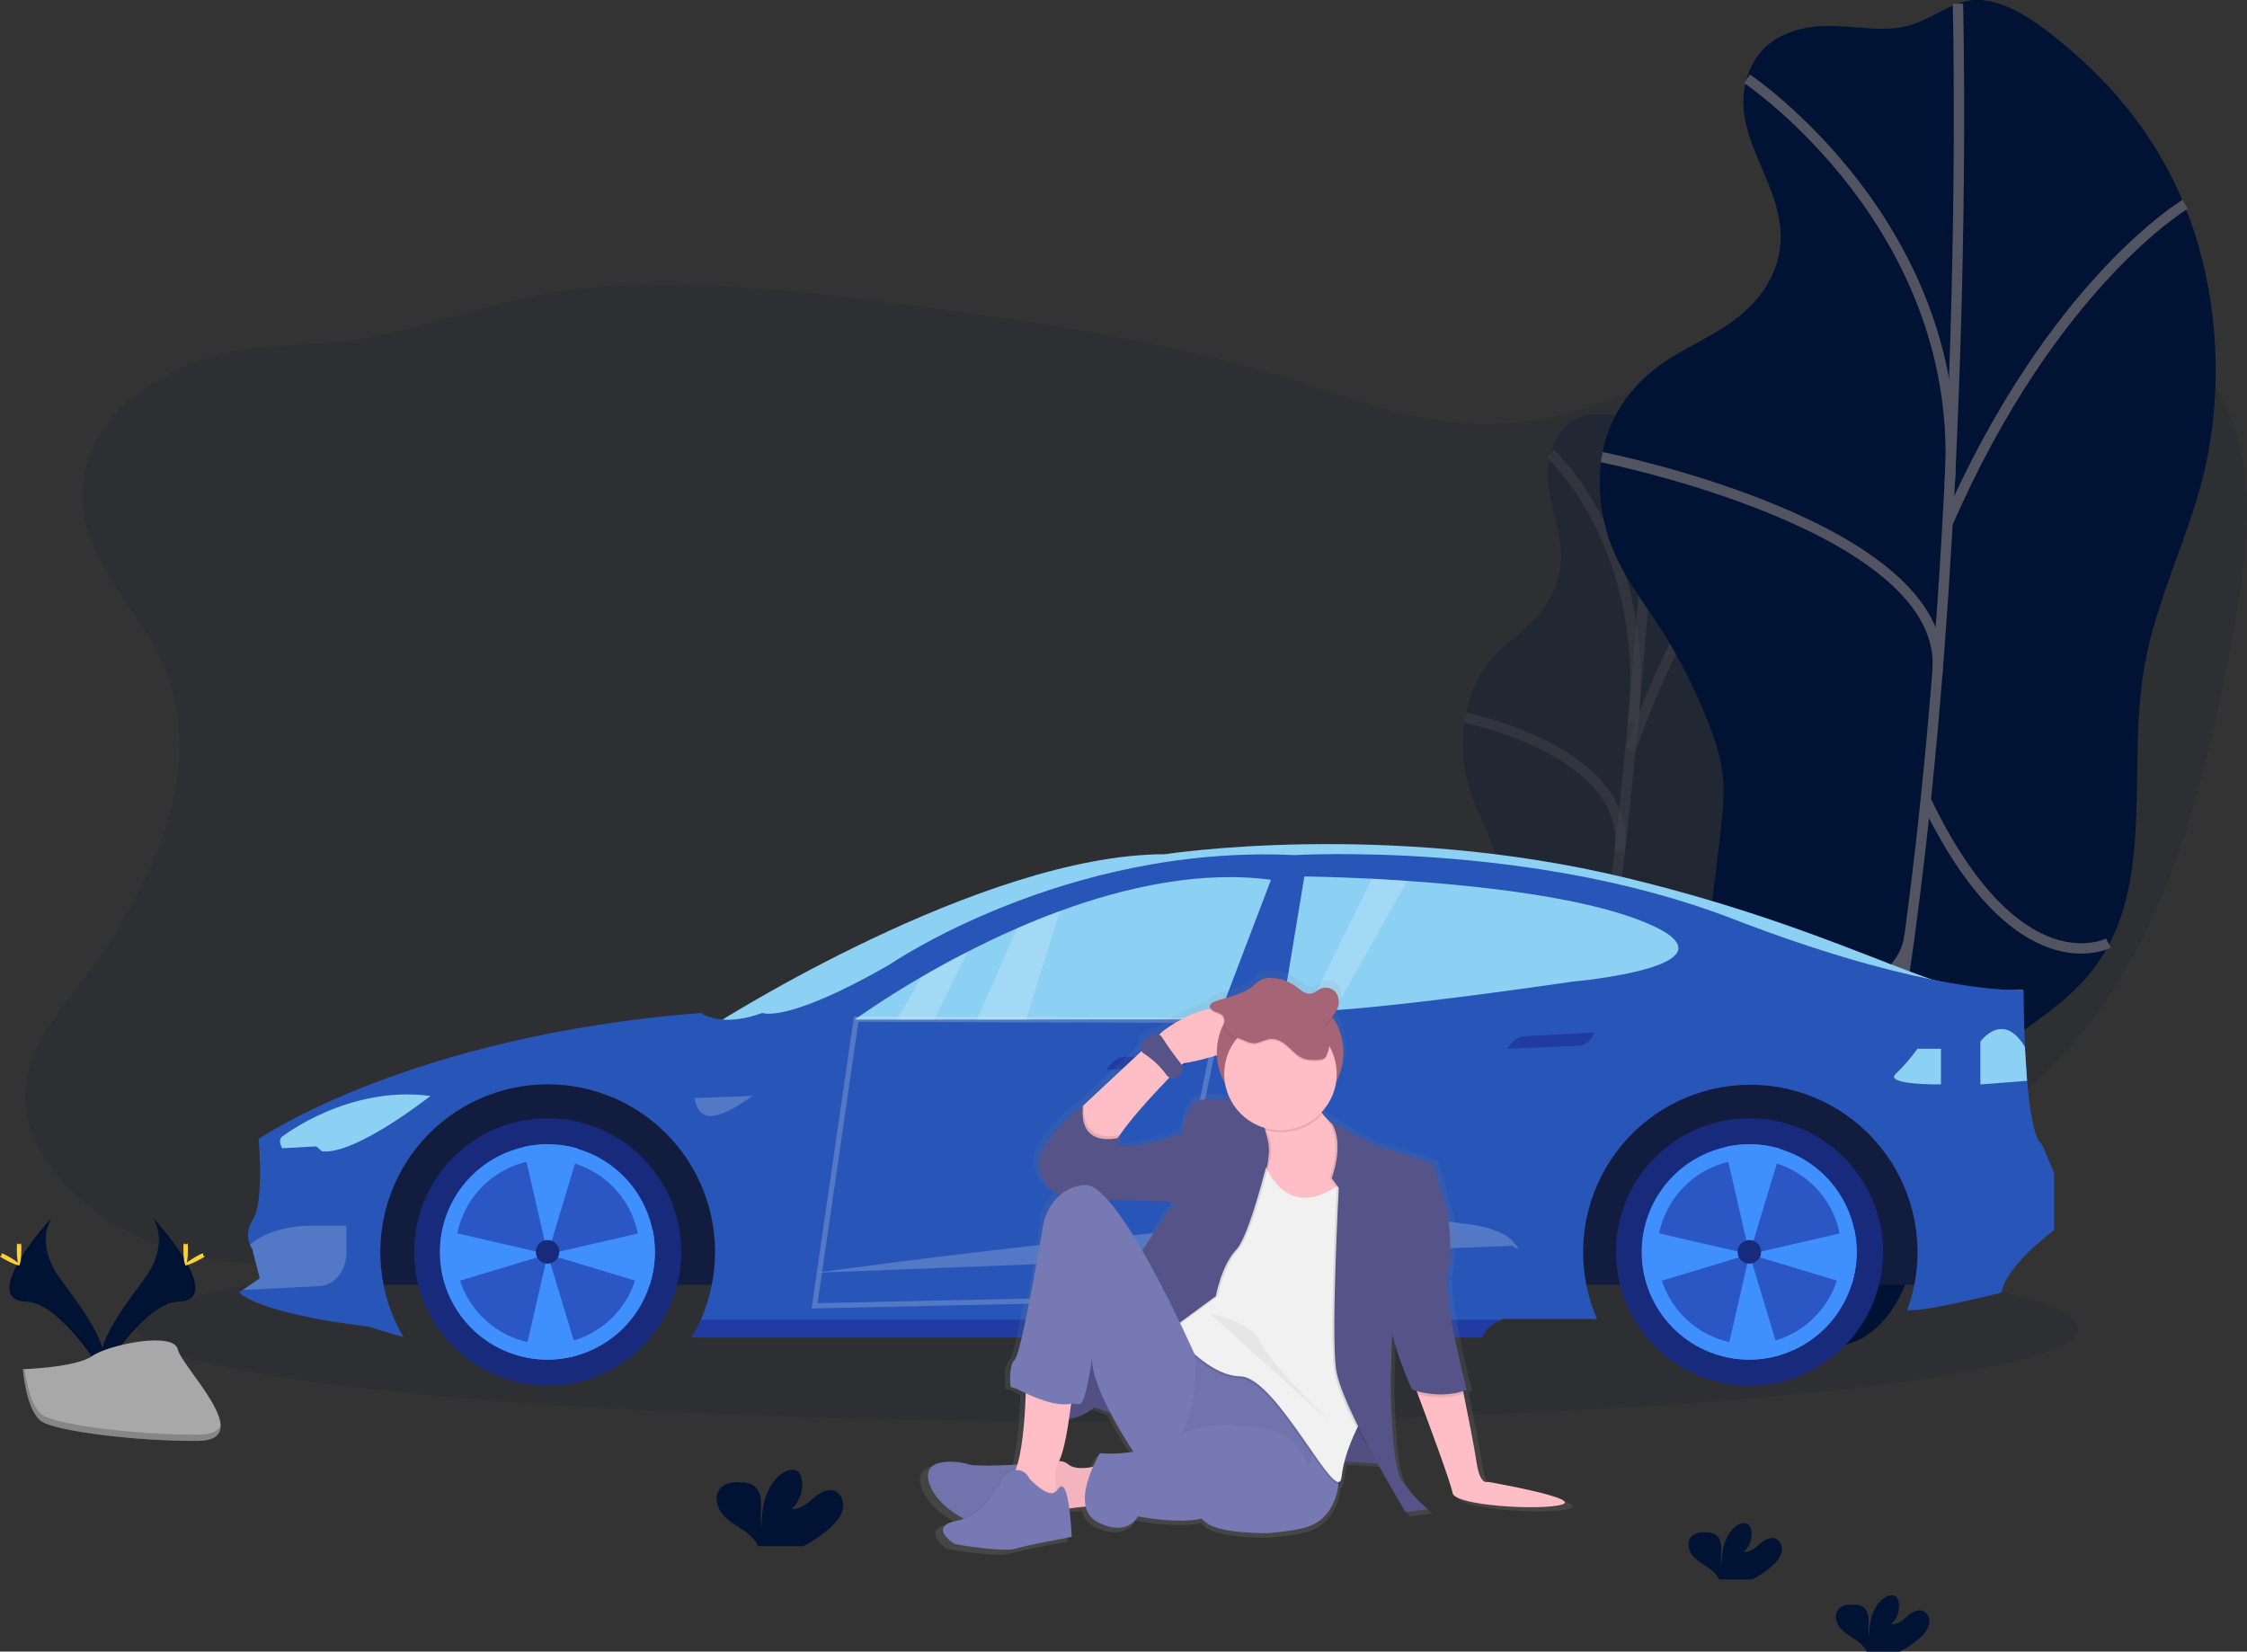 <svg width="434" height="319" viewBox="0 0 434 319" fill="none" xmlns="http://www.w3.org/2000/svg">
<rect x="0" y="0" width="434" height="319" fill="#333333" stroke="none"/>
<g clip-path="url(#clip0)">
<path opacity="0.1" d="M31.387 128.012C40.52 148.664 28.867 172.455 15.172 190.387C10.579 196.39 5.531 202.673 4.886 210.228C4.119 219.443 10.351 227.915 17.749 233.453C31.233 243.544 49.657 246.664 65.706 241.574C79.576 237.187 91.237 227.24 105.226 223.229C128.637 216.52 153.433 227.643 173.465 241.495C187.642 251.298 202.827 263.215 219.919 261.122C231.953 259.647 242.164 251.192 249.088 241.232C252.432 236.406 255.342 231.039 260.215 227.793C263.112 225.862 266.513 224.84 269.918 224.111C300.989 217.464 333.958 233.69 364.617 225.344C385.324 219.706 401.837 203.318 412.101 184.455C422.365 165.592 427.159 144.286 431.151 123.176C433.987 108.175 436.34 91.988 429.837 78.185C422.939 63.582 406.974 54.732 390.929 53.078C374.885 51.424 358.789 56.009 344.007 62.477C325.535 70.563 307.431 81.883 287.268 81.923C273.538 81.949 260.447 76.658 247.317 72.652C225.326 65.925 202.538 62.582 179.78 59.497C158.004 56.544 136.017 53.793 114.109 55.548C98.609 56.781 84.922 62.714 69.882 65.456C60.078 67.246 50.227 65.895 40.607 68.927C28.775 72.634 16.574 81.239 15.921 94.775C15.303 107.644 26.54 117.047 31.387 128.012Z" fill="#001334"/>
<g opacity="0.5">
<path opacity="0.5" d="M305.844 80.366C303.653 80.998 300.932 82.63 299.599 87.11C296.97 95.885 303.053 101.888 301.059 111.001C300.514 113.424 299.469 115.706 297.991 117.701C295.55 121.014 292.894 122.584 290.326 124.906C287.062 127.87 284.723 131.716 283.59 135.98C282.349 140.687 282.246 145.622 283.288 150.376C284.204 154.352 285.764 157.243 287.123 160.468C288.814 164.583 290.134 168.842 291.067 173.192C291.585 175.307 291.879 177.47 291.943 179.647C291.987 182.38 291.562 185.351 291.146 188.282L287.434 214.217C286.939 217.671 286.439 221.181 286.421 224.467C286.395 228.263 287.004 231.523 287.609 234.704C288.924 241.566 290.313 248.687 293.306 252.307C296.299 255.927 301.374 254.672 304.499 247.283C307.47 240.263 307.532 230.873 310.152 223.361C314.28 211.515 322.493 209.935 327.046 198.646C331.429 187.817 330.079 174.513 332.305 162.175C333.892 153.325 337.271 145.251 339.273 136.507C342.153 123.91 341.868 110.834 339.567 101.155C337.266 91.475 333.138 84.828 328.58 79.787C326.648 77.65 324.584 75.75 322.156 75.561C319.574 75.364 317.335 78.633 314.771 79.594C311.8 80.704 308.838 79.515 305.844 80.366Z" fill="#001334"/>
<path opacity="0.5" d="M319.819 76.176C319.819 76.176 315.437 188.185 297.062 254.238" stroke="#535461" stroke-width="2" stroke-miterlimit="10"/>
<path opacity="0.5" d="M299.486 87.658C299.486 87.658 319.11 105.564 315.407 139.683" stroke="#535461" stroke-width="2" stroke-miterlimit="10"/>
<path opacity="0.5" d="M282.999 138.607C282.999 138.607 315.254 145.101 312.861 164.416" stroke="#535461" stroke-width="2" stroke-miterlimit="10"/>
<path opacity="0.5" d="M339.607 100.888C339.607 100.888 326.56 112.326 314.929 144.725" stroke="#535461" stroke-width="2" stroke-miterlimit="10"/>
<path opacity="0.5" d="M326.849 198.807C326.849 198.807 317.944 205.828 310.796 181.34" stroke="#535461" stroke-width="2" stroke-miterlimit="10"/>
<path opacity="0.5" d="M288.433 213.089C288.433 213.089 306.594 210.716 308.268 199.325" stroke="#535461" stroke-width="2" stroke-miterlimit="10"/>
</g>
<path d="M349.744 5.239C345.247 5.906 339.839 7.99 337.617 14.427C333.257 27.046 346.518 36.598 343.464 49.783C342.548 53.732 340.291 56.944 337.911 59.287C333.248 63.876 327.941 65.868 322.901 68.984C317.861 72.099 312.629 76.987 310.267 84.494C307.992 91.716 308.978 99.698 311.34 105.66C313.703 111.623 317.279 116.068 320.473 120.974C324.364 127.013 327.617 133.44 330.18 140.152C331.324 143.105 332.372 146.22 332.744 149.757C333.156 153.789 332.635 158.129 332.117 162.376L327.507 200.11C326.894 205.134 326.276 210.246 326.631 215.086C327.029 220.671 328.677 225.542 330.303 230.298C333.809 240.556 337.56 251.214 344.165 256.896C350.769 262.578 361.147 261.337 366.73 250.824C372.046 240.815 371.068 227.016 375.6 216.266C382.743 199.325 399.55 197.956 407.635 181.875C415.397 166.448 411.054 146.712 414.169 128.784C416.405 115.936 422.448 104.454 425.564 91.813C430.034 73.599 427.9 54.315 421.983 39.788C416.067 25.26 406.741 14.979 396.714 7.016C392.463 3.642 387.949 0.592 382.918 0.031C377.554 -0.566 373.277 3.953 368.11 5.09C362.106 6.437 355.839 4.335 349.744 5.239Z" fill="#001334"/>
<path d="M378.168 0.72C378.168 0.72 382.397 165.154 352.154 260.24" stroke="#535461" stroke-width="2" stroke-miterlimit="10"/>
<path d="M337.442 15.217C337.442 15.217 380.223 43.921 376.559 93.722" stroke="#535461" stroke-width="2" stroke-miterlimit="10"/>
<path d="M309.359 88.294C309.359 88.294 376.884 101.685 374.219 129.841" stroke="#535461" stroke-width="2" stroke-miterlimit="10"/>
<path d="M422.045 39.463C422.045 39.463 396.382 54.758 376.166 101.088" stroke="#535461" stroke-width="2" stroke-miterlimit="10"/>
<path d="M407.24 182.147C407.24 182.147 389.641 191.423 371.949 154.505" stroke="#535461" stroke-width="2" stroke-miterlimit="10"/>
<path d="M329.396 198.623C329.396 198.623 366.704 197.28 368.838 180.712" stroke="#535461" stroke-width="2" stroke-miterlimit="10"/>
<path opacity="0.1" d="M213.954 274.579C317.465 274.579 401.377 266.509 401.377 256.554C401.377 246.599 317.465 238.529 213.954 238.529C110.443 238.529 26.531 246.599 26.531 256.554C26.531 266.509 110.443 274.579 213.954 274.579Z" fill="#001334"/>
<path d="M29.471 235.099C29.471 235.099 33.144 239.925 27.776 247.165C22.407 254.405 17.981 260.556 19.791 265.08C19.791 265.08 27.89 251.596 34.481 251.408C41.072 251.219 36.724 243.207 29.471 235.099Z" fill="#001334"/>
<path opacity="0.1" d="M29.472 235.099C29.792 235.564 30.044 236.072 30.221 236.608C36.654 244.172 40.077 251.232 33.898 251.412C28.139 251.579 21.233 261.886 19.576 264.492C19.631 264.693 19.697 264.891 19.773 265.084C19.773 265.084 27.872 251.601 34.463 251.412C41.054 251.223 36.725 243.207 29.472 235.099Z" fill="black"/>
<path d="M36.299 241.228C36.299 242.922 36.111 244.299 35.861 244.299C35.611 244.299 35.423 242.926 35.423 241.228C35.423 239.53 35.66 240.351 35.892 240.351C36.124 240.351 36.299 239.534 36.299 241.228Z" fill="#FFD037"/>
<path d="M38.636 243.246C37.15 244.058 35.857 244.563 35.748 244.339C35.638 244.115 36.747 243.308 38.233 242.501C39.718 241.693 39.131 242.281 39.245 242.501C39.359 242.72 40.126 242.43 38.636 243.246Z" fill="#FFD037"/>
<path d="M10.071 235.099C10.071 235.099 6.399 239.925 11.767 247.165C17.136 254.405 21.544 260.556 19.791 265.08C19.791 265.08 11.693 251.596 5.101 251.408C-1.49 251.219 2.823 243.207 10.071 235.099Z" fill="#001334"/>
<path opacity="0.1" d="M10.071 235.099C9.751 235.564 9.498 236.072 9.321 236.608C2.888 244.172 -0.535 251.232 5.645 251.412C11.403 251.579 18.31 261.886 19.966 264.492C19.912 264.693 19.846 264.891 19.769 265.084C19.769 265.084 11.67 251.601 5.079 251.412C-1.512 251.223 2.822 243.207 10.071 235.099Z" fill="black"/>
<path d="M3.247 241.228C3.247 242.922 3.436 244.299 3.685 244.299C3.935 244.299 4.124 242.926 4.124 241.228C4.124 239.53 3.887 240.351 3.655 240.351C3.422 240.351 3.247 239.534 3.247 241.228Z" fill="#FFD037"/>
<path d="M0.903 243.246C2.388 244.058 3.681 244.563 3.791 244.339C3.9 244.115 2.792 243.308 1.306 242.501C-0.18 241.693 0.408 242.281 0.294 242.501C0.18 242.72 -0.583 242.43 0.903 243.246Z" fill="#FFD037"/>
<path d="M4.413 264.452C4.413 264.452 14.681 264.136 17.775 261.929C20.869 259.722 33.552 257.103 34.336 260.613C35.121 264.123 49.767 278.212 38.175 278.304C26.584 278.396 11.241 276.496 8.151 274.614C5.062 272.732 4.413 264.452 4.413 264.452Z" fill="#A8A8A8"/>
<path opacity="0.2" d="M38.386 277.093C26.794 277.185 11.451 275.285 8.362 273.403C6.008 271.968 5.07 266.821 4.759 264.447H4.417C4.417 264.447 5.066 272.74 8.156 274.622C11.245 276.505 26.588 278.409 38.197 278.317C41.545 278.29 42.698 277.097 42.637 275.333C42.141 276.399 40.875 277.066 38.386 277.093Z" fill="black"/>
<path d="M138.06 197.864C138.06 197.864 189.443 164.995 224.967 164.995C224.967 164.995 267.735 158.326 314.255 169.598C360.774 180.87 377.958 195.485 390.855 191.194L336.671 192.783L138.06 197.864Z" fill="#8CD0F3"/>
<path opacity="0.1" d="M138.06 197.864C138.06 197.864 189.443 164.995 224.967 164.995C224.967 164.995 267.735 158.326 314.255 169.598C360.774 180.87 377.958 195.485 390.855 191.194L336.671 192.783L138.06 197.864Z" fill="#8CD0F3"/>
<path d="M380.254 248.169H66.876L75.491 213.607L128.782 199.422L380.254 206.039V248.169Z" fill="#121C3F"/>
<path d="M396.75 226.572V237.603C396.75 237.603 387.446 244.36 386.6 249.652C386.6 249.652 373.277 253.039 369.473 253.039C369.127 253.039 368.75 253.039 368.356 253.079C368.95 251.482 369.415 249.84 369.745 248.169C370.678 243.479 370.561 238.64 369.401 234C368.241 229.361 366.068 225.037 363.039 221.34C360.009 217.643 356.198 214.665 351.88 212.62C347.562 210.575 342.845 209.514 338.069 209.514C333.292 209.514 328.575 210.575 324.258 212.62C319.94 214.665 316.129 217.643 313.099 221.34C310.069 225.037 307.896 229.361 306.737 234C305.577 238.64 305.46 243.479 306.393 248.169C306.841 250.43 307.53 252.636 308.448 254.75H290.384C290.384 254.75 290.217 254.807 289.946 254.926C288.977 255.365 286.694 256.523 286.365 258.344H136.657L133.589 258.318C134.241 257.222 134.827 256.088 135.342 254.921C136.304 252.761 137.019 250.499 137.472 248.178C138.363 243.745 138.317 239.174 137.336 234.761C136.354 230.347 134.46 226.188 131.776 222.552C129.091 218.916 125.675 215.884 121.748 213.651C117.821 211.418 113.47 210.033 108.976 209.586C104.482 209.14 99.944 209.641 95.655 211.058C91.367 212.474 87.422 214.775 84.076 217.811C80.729 220.848 78.055 224.553 76.227 228.687C74.398 232.822 73.455 237.294 73.458 241.815C73.458 243.947 73.667 246.073 74.081 248.164C74.787 251.705 76.082 255.101 77.911 258.212C75.772 257.69 71.105 256.207 71.105 256.207C71.105 256.207 51.231 254.092 46.156 249.625L46.923 249.095L50.174 246.87L48.693 241.166C48.514 240.925 48.367 240.663 48.255 240.385C47.861 239.433 47.514 237.665 48.908 235.444C51.02 232.057 49.964 219.991 49.964 219.991C49.964 219.991 78.722 200.093 135.391 195.643C135.391 195.643 136.745 196.696 139.541 196.916C141.434 197.069 143.989 196.837 147.236 195.643C147.236 195.643 151.886 197.758 171.778 186.328C171.778 186.328 205.615 163.038 250.022 165.162C250.022 165.162 295.695 162.407 334.602 177.448C351.37 183.924 364.127 187.377 373.22 189.202C381.617 190.892 386.889 191.203 389.304 191.229H389.356C390.145 191.229 390.614 191.229 390.781 191.229H390.851C390.851 191.229 390.851 196.271 391.118 202.225V202.256C391.215 204.327 391.346 206.507 391.53 208.627V208.758C392.038 214.66 392.915 220.022 394.436 221.083L396.75 226.572Z" fill="#2856B8"/>
<path d="M54.535 219.509C54.535 219.509 67.275 209.558 83.135 211.677C83.135 211.677 68.704 223.111 62.2 222.37L61.091 221.418L54.518 221.786C54.518 221.786 53.536 220.251 54.535 219.509Z" fill="#8CD0F3"/>
<path opacity="0.2" d="M66.902 236.727V242.602C66.902 242.602 66.464 248.214 61.402 248.424L46.94 249.139L50.188 246.915L48.706 241.211C48.527 240.972 48.38 240.711 48.268 240.434C49.583 239.223 52.681 237.179 58.983 236.74L66.902 236.727Z" fill="white"/>
<path opacity="0.2" d="M134.198 212.102L145.299 211.663C145.299 211.663 140.807 215.208 137.634 215.529C134.461 215.849 134.198 212.102 134.198 212.102Z" fill="white"/>
<path opacity="0.2" d="M157.565 245.818C157.565 245.818 257.954 231.843 282.219 236.288C282.219 236.288 289.354 236.766 292.053 239.623C294.753 242.479 292.053 240.627 292.053 240.627L157.565 245.818Z" fill="white"/>
<path opacity="0.5" d="M213.762 206.595C213.762 206.595 215.033 204.212 217.092 204.16L230.467 203.471C230.467 203.471 230.257 205.322 227.878 206.011L213.762 206.595Z" fill="#18218A"/>
<path opacity="0.5" d="M291.155 202.572C291.155 202.572 292.426 200.19 294.485 200.137L307.861 199.431C307.861 199.431 307.65 201.282 305.271 201.971L291.155 202.572Z" fill="#18218A"/>
<path d="M245.486 169.927L235.222 196.876L198.217 196.916H188.69H180.403H173.237H165.121C165.121 196.916 170.064 193.283 178.027 188.654C180.657 187.118 183.641 185.477 186.88 183.827C189.86 182.3 193.068 180.756 196.438 179.29C199.067 178.132 201.837 177.017 204.668 175.977C217.504 171.278 231.931 168.123 245.486 169.927Z" fill="#8CD0F3"/>
<path d="M303.632 189.607C303.632 189.607 288.171 191.902 273.415 193.6C267.775 194.249 262.24 194.811 257.709 195.122L257.078 195.166C255.325 195.28 253.699 195.355 252.318 195.381C250.127 195.421 248.488 195.324 247.668 195.061L251.933 169.283C251.933 169.283 257.191 169.34 264.97 169.722L266.671 169.814C268.288 169.906 269.993 170.012 271.772 170.134C274.314 170.31 276.991 170.521 279.752 170.775C293.083 171.999 308.185 174.197 317.748 178.155C338.095 186.588 303.632 189.607 303.632 189.607Z" fill="#8CD0F3"/>
<path d="M374.889 202.572V209.452C374.889 209.452 363.789 209.61 366.168 207.39C367.708 205.916 369.107 204.3 370.345 202.563L374.889 202.572Z" fill="#8CD0F3"/>
<path d="M391.521 208.75L382.506 209.456V201.185C382.506 201.185 386.683 195.31 390.859 201.822L391.1 202.203L391.521 208.75Z" fill="#8CD0F3"/>
<path d="M105.787 267.646C120.036 267.646 131.586 256.082 131.586 241.816C131.586 227.55 120.036 215.985 105.787 215.985C91.538 215.985 79.988 227.55 79.988 241.816C79.988 256.082 91.538 267.646 105.787 267.646Z" fill="#182A7C"/>
<path d="M126.481 241.793C126.49 247.124 124.455 252.254 120.794 256.124C117.134 259.994 112.129 262.309 106.812 262.59C101.496 262.871 96.275 261.097 92.228 257.635C88.181 254.172 85.617 249.285 85.065 243.984C84.513 238.683 86.017 233.372 89.264 229.148C92.512 224.925 97.255 222.112 102.515 221.29C107.775 220.468 113.15 221.7 117.528 224.732C121.907 227.764 124.955 232.364 126.043 237.581C126.331 238.967 126.478 240.378 126.481 241.793Z" fill="#3F8FFE"/>
<path opacity="0.5" d="M105.757 259.643C115.581 259.643 123.545 251.649 123.545 241.789C123.545 231.929 115.581 223.936 105.757 223.936C95.932 223.936 87.968 231.929 87.968 241.789C87.968 251.649 95.932 259.643 105.757 259.643Z" fill="#18218A"/>
<path d="M111.708 221.861V222.616L105.788 242.242L101.037 221.536C104.562 220.714 108.24 220.826 111.708 221.861Z" fill="#3F8FFE"/>
<path d="M111.664 261.736C108.273 262.741 104.682 262.865 101.229 262.096L105.783 242.241L111.664 261.736Z" fill="#3F8FFE"/>
<path d="M126.481 241.794C126.484 243.959 126.15 246.111 125.491 248.173H125.407L105.805 242.246L126.078 237.586C126.354 238.971 126.489 240.381 126.481 241.794Z" fill="#3F8FFE"/>
<path d="M105.787 242.241L86.184 248.169H86.031C84.939 244.742 84.745 241.092 85.466 237.568L105.787 242.241Z" fill="#3F8FFE"/>
<path d="M105.757 244.066C107.013 244.066 108.031 243.047 108.031 241.789C108.031 240.531 107.013 239.512 105.757 239.512C104.501 239.512 103.482 240.531 103.482 241.789C103.482 243.047 104.501 244.066 105.757 244.066Z" fill="#182A7C"/>
<path d="M337.911 267.646C352.159 267.646 363.71 256.082 363.71 241.816C363.71 227.55 352.159 215.985 337.911 215.985C323.662 215.985 312.111 227.55 312.111 241.816C312.111 256.082 323.662 267.646 337.911 267.646Z" fill="#182A7C"/>
<path d="M358.609 241.793C358.618 247.124 356.583 252.254 352.922 256.124C349.262 259.994 344.257 262.309 338.94 262.59C333.624 262.871 328.403 261.097 324.356 257.635C320.309 254.172 317.744 249.285 317.193 243.984C316.641 238.683 318.145 233.372 321.392 229.148C324.64 224.925 329.383 222.112 334.643 221.29C339.903 220.468 345.278 221.7 349.656 224.732C354.035 227.764 357.083 232.364 358.171 237.581C358.459 238.967 358.606 240.378 358.609 241.793Z" fill="#3F8FFE"/>
<path opacity="0.5" d="M337.884 259.643C347.709 259.643 355.673 251.649 355.673 241.789C355.673 231.929 347.709 223.936 337.884 223.936C328.06 223.936 320.096 231.929 320.096 241.789C320.096 251.649 328.06 259.643 337.884 259.643Z" fill="#18218A"/>
<path d="M343.832 221.861V222.616L337.911 242.242L333.161 221.536C336.685 220.714 340.363 220.826 343.832 221.861Z" fill="#3F8FFE"/>
<path d="M343.792 261.736C340.401 262.741 336.81 262.865 333.358 262.096L337.911 242.241L343.792 261.736Z" fill="#3F8FFE"/>
<path d="M358.61 241.794C358.613 243.959 358.279 246.112 357.619 248.174H357.519L337.912 242.242L358.185 237.582C358.468 238.968 358.611 240.379 358.61 241.794Z" fill="#3F8FFE"/>
<path d="M337.911 242.241L318.308 248.169H318.155C317.063 244.742 316.869 241.092 317.59 237.568L337.911 242.241Z" fill="#3F8FFE"/>
<path d="M337.885 244.066C339.141 244.066 340.16 243.047 340.16 241.789C340.16 240.531 339.141 239.512 337.885 239.512C336.629 239.512 335.611 240.531 335.611 241.789C335.611 243.047 336.629 244.066 337.885 244.066Z" fill="#182A7C"/>
<path opacity="0.2" d="M186.884 183.854L180.403 196.934H173.237L178.027 188.681C180.67 187.145 183.646 185.509 186.884 183.854Z" fill="white"/>
<path opacity="0.2" d="M204.668 176.005L198.213 196.921H188.686L196.442 179.309C199.089 178.159 201.842 177.054 204.668 176.005Z" fill="white"/>
<path opacity="0.2" d="M271.781 170.155L257.718 195.126L257.086 195.169C255.333 195.284 253.708 195.358 252.327 195.384L264.979 169.747L266.68 169.839C268.275 169.927 269.993 170.032 271.781 170.155Z" fill="white"/>
<path opacity="0.2" d="M165.366 196.846L157.338 252.214L224.393 250.744L235.402 197.087L165.366 196.846Z" stroke="white" stroke-miterlimit="10"/>
<path opacity="0.5" d="M289.95 254.909C288.981 255.347 286.698 256.506 286.369 258.327H136.657L133.589 258.3C134.241 257.205 134.827 256.071 135.342 254.904L289.95 254.909Z" fill="#18218A"/>
<path d="M160.515 294.92C161.536 293.968 162.496 292.845 162.794 291.48C163.092 290.116 162.509 288.475 161.203 287.97C159.744 287.408 158.179 288.409 156.996 289.449C155.812 290.489 154.454 291.643 152.907 291.423C153.704 290.7 154.3 289.782 154.637 288.759C154.974 287.736 155.041 286.644 154.831 285.588C154.763 285.151 154.578 284.742 154.296 284.403C153.485 283.525 152.013 283.907 151.044 284.592C147.977 286.785 147.1 290.967 147.078 294.749C146.767 293.385 147.03 291.963 147.021 290.563C147.013 289.164 146.631 287.615 145.452 286.86C144.718 286.465 143.893 286.271 143.06 286.298C141.67 286.246 140.123 286.386 139.177 287.404C137.998 288.668 138.3 290.787 139.33 292.178C140.36 293.569 141.916 294.442 143.349 295.403C144.499 296.089 145.48 297.027 146.219 298.145C146.307 298.301 146.379 298.466 146.434 298.637H155.138C157.089 297.646 158.898 296.396 160.515 294.92Z" fill="#001334"/>
<path d="M342.425 302.3C343.228 301.644 343.813 300.76 344.103 299.764C344.322 298.755 343.893 297.548 342.929 297.179C341.85 296.767 340.698 297.513 339.826 298.272C338.954 299.031 337.95 299.891 336.806 299.729C337.394 299.195 337.834 298.518 338.083 297.764C338.332 297.01 338.381 296.204 338.226 295.424C338.177 295.101 338.04 294.798 337.832 294.547C337.231 293.906 336.149 294.183 335.43 294.687C333.151 296.293 332.516 299.391 332.503 302.181C332.275 301.177 332.468 300.128 332.459 299.11C332.45 298.092 332.17 296.916 331.302 296.381C330.764 296.091 330.16 295.948 329.549 295.964C328.524 295.925 327.384 296.03 326.683 296.78C325.806 297.71 326.039 299.277 326.797 300.29C327.555 301.304 328.703 301.958 329.764 302.668C330.614 303.174 331.339 303.866 331.885 304.691C331.949 304.806 332.002 304.926 332.043 305.051H338.463C339.901 304.317 341.234 303.392 342.425 302.3Z" fill="#001334"/>
<path d="M370.91 316.258C371.714 315.602 372.299 314.718 372.589 313.722C372.808 312.713 372.379 311.506 371.414 311.137C370.336 310.725 369.184 311.471 368.312 312.23C367.44 312.989 366.436 313.849 365.292 313.687C365.88 313.153 366.32 312.476 366.569 311.722C366.818 310.968 366.867 310.162 366.712 309.382C366.663 309.059 366.526 308.756 366.318 308.505C365.717 307.864 364.635 308.141 363.916 308.645C361.637 310.251 361.002 313.349 360.989 316.139C360.761 315.135 360.954 314.086 360.945 313.068C360.936 312.05 360.656 310.874 359.788 310.339C359.25 310.049 358.645 309.906 358.035 309.922C357.009 309.883 355.87 309.988 355.169 310.738C354.292 311.668 354.525 313.235 355.283 314.248C356.041 315.262 357.189 315.916 358.25 316.626C359.1 317.132 359.825 317.824 360.371 318.649C360.435 318.764 360.488 318.884 360.528 319.009H366.949C368.387 318.275 369.72 317.35 370.91 316.258Z" fill="#001334"/>
<path d="M288.552 286.926C288.552 286.926 287.022 287.76 286.325 283.038C285.887 279.967 284.612 273.635 283.775 269.524L283.67 269.002C283.909 268.927 284.145 268.839 284.375 268.739C284.375 268.739 279.502 249.872 280.615 245.695C281.728 241.517 280.615 234.032 280.615 234.032L277.692 224.177C277.692 224.177 270.452 221.676 267.669 220.983C264.886 220.29 257.09 215.428 257.09 215.428C257.224 215.584 257.35 215.746 257.467 215.915L257.156 215.726C256.587 215.194 256.073 214.606 255.622 213.971C257.177 212.315 258.184 210.219 258.506 207.969C259.546 205.994 260.037 203.776 259.927 201.546C259.818 199.316 259.112 197.156 257.883 195.293C258.357 194.7 258.718 194.024 258.948 193.301C259.041 192.97 259.081 192.626 259.067 192.283C259.117 191.732 258.998 191.179 258.725 190.699C258.453 190.218 258.04 189.832 257.542 189.593C257.209 189.455 256.852 189.385 256.492 189.389C256.132 189.393 255.776 189.47 255.447 189.615C254.829 189.896 254.342 190.423 253.667 190.563C252.541 190.795 251.577 189.892 250.692 189.22C249.316 188.194 247.675 187.585 245.963 187.465C245.22 187.382 244.468 187.481 243.772 187.755C243.111 188.129 242.501 188.588 241.958 189.119C239.95 190.738 237.137 191.19 234.617 192.072C234.135 192.239 233.6 192.511 233.513 192.95C233.494 193.037 233.494 193.126 233.513 193.213C233.492 193.325 233.501 193.44 233.539 193.547C228.841 194.336 224.244 197.908 224.244 197.908L223.473 198.623C223.22 198.487 222.934 198.427 222.648 198.451C222.362 198.475 222.09 198.582 221.864 198.759L220.313 199.979C220.032 200.199 219.842 200.514 219.777 200.865C219.713 201.215 219.778 201.578 219.962 201.883L208.616 212.414L208.371 212.642V212.602C208.371 212.602 199.606 219.267 199.606 223.984C199.606 227.393 202.235 229.495 203.668 230.403C202.383 231.614 201.411 233.12 200.837 234.791V234.835V234.896V234.945V234.997V235.041V235.089V235.133V235.177V235.217V235.256V235.291V235.331V235.361V235.41V235.454V235.48V235.506V235.699V235.752V235.857V235.932V236.006L200.802 236.2V236.278L200.78 236.41V236.463V236.59V236.682L200.75 236.858L200.71 237.077V237.121L200.68 237.305V237.393L200.645 237.595V237.647L200.605 237.876V237.977L200.504 238.551L200.452 238.863V238.916L200.395 239.236V239.28L200.338 239.604V239.631L200.276 239.973V240.048L200.215 240.385V240.46L200.158 240.793V240.833L200.092 241.21V241.28L199.943 242.123L199.869 242.562V242.628L199.794 243.066V243.097L199.632 243.975V244.049L199.553 244.488V244.549L199.382 245.475V245.515L199.295 245.984V246.024L199.119 246.98V247.042L199.032 247.515V247.551L198.848 248.529V248.582L198.756 249.064V249.099L198.567 250.091V250.131L198.475 250.613V250.653L197.673 251.644V251.688L197.577 252.166V252.193L197.38 253.167V253.193L197.283 253.667V253.693L197.09 254.624V254.663L196.998 255.102V255.141L196.81 256.019V256.05L196.718 256.488V256.532L196.534 257.361V257.383L196.446 257.774V257.813C196.385 258.077 196.325 258.331 196.267 258.577L196.179 258.937V258.967C196.12 259.207 196.063 259.437 196.008 259.656L195.925 259.972V260.007L195.846 260.31C195.495 261.626 195.188 262.504 194.969 262.71C194.747 262.943 194.573 263.217 194.457 263.517L194.421 263.605L194.386 263.702L194.356 263.798L194.211 263.93L194.18 264.031L194.154 264.123L194.128 264.228V264.325L194.106 264.43V264.527C194.106 264.597 194.094 264.667 194.071 264.737V264.825V264.943V265.036V265.154V265.246V265.365V265.457V265.575V265.663C194.071 265.808 194.071 265.948 194.071 266.102C194.071 266.128 194.071 266.154 194.071 266.185C194.071 266.216 194.071 266.26 194.071 266.299C194.071 266.339 194.071 266.356 194.071 266.383C194.071 266.409 194.071 266.457 194.071 266.492C194.071 266.527 194.071 266.545 194.071 266.576C194.071 266.606 194.071 266.646 194.071 266.681V266.76C194.071 266.795 194.071 266.83 194.071 266.865V266.935C194.071 267 194.071 267.063 194.071 267.124V267.817V267.914V268.19L195.386 268.59C195.386 268.59 196.047 268.954 197.068 269.428C196.924 273.855 196.516 279.848 195.408 283.517C192.936 283.644 186.831 283.903 185.727 283.46C184.333 282.902 175.424 281.516 178.211 287.9C179.377 290.576 181.914 292.595 184.465 294.043C184.149 294.147 183.827 294.23 183.501 294.293C181.23 294.732 180.599 295.491 180.687 296.272C180.525 297.588 182.76 299.058 182.944 299.15C183.224 299.29 192.686 300.817 194.917 300.12C197.147 299.422 206.193 297.759 206.193 297.759C206.193 297.759 206.193 297.658 206.193 297.483C206.193 297.483 206.07 294.754 205.728 292.165C206.754 292.016 207.871 291.88 208.958 291.796C209.098 292.452 209.385 293.068 209.798 293.597C210.211 294.125 210.739 294.552 211.342 294.846C217.328 297.917 219.279 293.736 219.279 293.736C219.279 293.736 227.373 295.293 231.896 294.174C232.369 294.613 232.772 294.925 233.057 295.135C234.525 296.193 238.478 296.917 242.9 296.969C244.077 297.086 245.264 297.052 246.432 296.868C248.384 296.739 250.32 296.435 252.217 295.96C257.542 294.578 258.712 289.62 258.966 287.369C259.176 287.308 259.325 287.088 259.404 286.676C259.509 286.451 259.572 286.208 259.588 285.961C259.705 284.942 259.895 283.933 260.158 282.942L266.731 283.31C269.668 288.646 272.262 292.889 272.262 292.889L276.715 292.331C274.734 290.744 272.999 288.872 271.565 286.777C269.339 283.446 269.339 267.471 269.339 267.471L269.589 257.743V257.844V257.375C270.001 260.257 273.266 268.62 273.634 268.743C273.901 268.831 274.164 268.91 274.423 268.985L274.659 269.608C276.517 274.539 281.233 287.158 281.566 289.15C282.004 291.651 299.385 292.621 303.281 291.371C307.177 290.12 288.552 286.926 288.552 286.926ZM226.466 231.676L220.094 241.259C217.806 237.31 215.422 233.677 213.266 231.272C218.919 231.461 225.436 231.663 226.466 231.676ZM225.497 207.105C225.744 207.221 226.019 207.267 226.291 207.237C226.562 207.207 226.82 207.102 227.035 206.933L227.579 206.495C227.856 206.279 228.047 205.97 228.115 205.625C228.184 205.28 228.125 204.922 227.951 204.617L228.276 204.296C230.519 203.916 232.734 203.378 234.902 202.686C234.984 204.667 235.54 206.599 236.523 208.32C236.717 209.421 237.078 210.487 237.593 211.479C236.594 211.396 235.507 211.339 234.468 211.348C233.561 211.329 232.653 211.386 231.755 211.519C228.416 212.076 227.995 218.184 227.995 218.184C227.995 218.184 221.286 220.544 217.254 220.628C216.743 220.63 216.235 220.554 215.746 220.404L215.339 220.377L215.887 218.877C215.887 218.877 215.65 218.951 215.26 219.03C215.386 218.84 215.517 218.647 215.654 218.451C218.205 214.787 222.622 210.066 225.497 207.113V207.105ZM211.71 281.235C211.197 282.114 210.736 283.022 210.33 283.955C208.748 284.263 206.591 284.434 205.448 283.455C204.931 283.032 204.283 282.804 203.616 282.81L203.642 282.758C204.431 281.244 205.101 277.852 205.627 274.342C208.178 274.342 210.601 272.205 210.601 272.205L213.814 273.306L213.932 273.53L214.011 273.675L214.138 273.912L214.217 274.061L214.344 274.294L214.427 274.443L214.554 274.671L214.638 274.82L214.76 275.044L214.844 275.193L214.971 275.417L215.054 275.562L215.181 275.781L215.26 275.921L215.387 276.141L215.466 276.277L215.589 276.492L215.667 276.628L215.795 276.843L215.869 276.966L215.996 277.176L216.071 277.299L216.198 277.51L216.263 277.62L216.395 277.835L216.443 277.913C216.671 278.286 216.881 278.642 217.096 278.975L217.127 279.024L217.25 279.217L217.302 279.3L217.412 279.476L217.473 279.568L217.574 279.726L217.635 279.827L217.727 279.971L217.793 280.072L217.881 280.208L217.942 280.305L218.021 280.428L218.082 280.524L218.157 280.638L218.218 280.735L218.288 280.84L218.35 280.932C216.156 281.295 213.927 281.396 211.71 281.235Z" fill="url(#paint0_linear)"/>
<path d="M301.739 290.581C297.939 291.805 280.975 290.853 280.567 288.387C280.243 286.426 275.646 274.083 273.831 269.257L273.104 267.326L281.926 265.422C281.926 265.422 282.25 266.971 282.697 269.178C283.512 273.206 284.744 279.423 285.182 282.407C285.861 287.027 287.373 286.211 287.373 286.211C287.373 286.211 305.525 289.357 301.739 290.581Z" fill="#FFBDC6"/>
<path d="M253.812 210.4C253.812 210.4 253.133 214.477 258.97 218.298C264.808 222.12 259.786 235.827 259.786 235.827L255.469 236.069C252.728 236.222 250.033 235.306 247.953 233.513C245.872 231.719 244.567 229.188 244.311 226.451C244.311 226.451 246.752 222.502 242.273 212.318L253.812 210.4Z" fill="#FFBDC6"/>
<path d="M228.587 205.385C228.587 205.385 220.186 213.586 216.281 219.237C215.819 219.892 215.396 220.575 215.015 221.282C212.166 226.718 205.54 217.881 207.832 214.827L209.414 213.349L224.648 199.133C224.648 199.133 235.1 190.98 240.389 196.825C245.679 202.669 228.587 205.385 228.587 205.385Z" fill="#FFBDC6"/>
<path d="M247.248 215.507C253.993 215.507 259.462 210.032 259.462 203.278C259.462 196.525 253.993 191.05 247.248 191.05C240.502 191.05 235.034 196.525 235.034 203.278C235.034 210.032 240.502 215.507 247.248 215.507Z" fill="#A66477"/>
<path d="M197.512 282.832C197.512 282.832 188.418 283.376 187.059 282.832C185.701 282.288 177.019 280.932 179.75 287.185C182.48 293.437 192.779 296.017 192.779 296.017L200.229 294.113L197.512 282.832Z" fill="#7679B4"/>
<path opacity="0.05" d="M197.512 282.832C197.512 282.832 188.418 283.376 187.059 282.832C185.701 282.288 177.019 280.932 179.75 287.185C182.48 293.437 192.779 296.017 192.779 296.017L200.229 294.113L197.512 282.832Z" fill="black"/>
<path d="M229.946 256.067L248.199 263.491L258.581 285.57C258.581 285.57 258.717 293.315 251.933 295.083C245.149 296.851 235.648 296.035 233.202 294.267C230.757 292.499 220.717 282.038 220.717 282.038L229.946 256.067Z" fill="#7679B4"/>
<path opacity="0.05" d="M228.706 256.067L244.505 261.995L253.493 279.664C253.493 279.664 253.611 285.864 247.739 287.277C241.866 288.69 233.641 288.036 231.524 286.623C229.407 285.211 220.717 276.834 220.717 276.834L228.706 256.067Z" fill="black"/>
<path d="M212.981 282.832C212.981 282.832 208.231 284.464 206.333 282.832C204.435 281.2 201.039 283.24 201.039 283.24L202.538 292.073C202.538 292.073 209.322 290.576 212.99 290.984L212.981 282.832Z" fill="#FFBDC6"/>
<path opacity="0.05" d="M212.981 282.832C212.981 282.832 208.231 284.464 206.333 282.832C204.435 281.2 201.039 283.24 201.039 283.24L202.538 292.073C202.538 292.073 209.322 290.576 212.99 290.984L212.981 282.832Z" fill="black"/>
<path d="M215.685 273.323L211.351 271.827C211.351 271.827 206.6 276.039 203.462 272.507C200.325 268.975 206.311 254.298 206.311 254.298L212.687 243.97L217.302 258.511L221.509 265.575L215.685 273.323Z" fill="#565388"/>
<path opacity="0.05" d="M215.685 273.323L211.351 271.827C211.351 271.827 206.6 276.039 203.462 272.507C200.325 268.975 206.311 254.298 206.311 254.298L212.687 243.97L217.302 258.511L221.509 265.575L215.685 273.323Z" fill="black"/>
<path d="M257.086 272.508L266.859 273.864L268.761 282.832L256.683 282.152L257.086 272.508Z" fill="#565388"/>
<path opacity="0.05" d="M257.086 272.508L266.859 273.864L268.761 282.832L256.683 282.152L257.086 272.508Z" fill="black"/>
<path opacity="0.1" d="M243.382 223.321C243.382 223.321 247.454 238.946 260.474 227.669L264.002 272.508C264.002 272.508 259.659 279.436 258.979 285.671C258.3 291.906 246.494 266.365 239.438 266.242C232.383 266.119 225.393 256.255 225.393 256.255L233.334 239.881L243.382 223.321Z" fill="black"/>
<path d="M243.518 222.913C243.518 222.913 247.589 238.538 260.61 227.261L264.137 272.099C264.137 272.099 259.794 279.028 259.115 285.263C258.436 291.497 246.63 265.957 239.574 265.834C232.518 265.711 225.528 255.847 225.528 255.847L233.469 239.472L243.518 222.913Z" fill="#F2F1F2"/>
<path opacity="0.1" d="M241.344 212.856C241.344 212.856 235.647 211.904 232.387 212.448C229.126 212.992 228.723 218.968 228.723 218.968C228.723 218.968 219.493 222.228 216.373 221.162C216.373 221.162 201.035 220.074 201.035 224.694C201.035 229.315 205.925 231.46 205.925 231.46C205.925 231.46 227.22 232.18 227.369 232.14C232.255 230.78 227.233 232.14 227.233 232.14L218.411 245.457L226.554 256.733L235.239 250.349C235.239 250.349 236.326 244.369 239.184 241.381C241.217 239.244 243.877 229.626 245.231 224.304C245.516 223.183 245.576 222.016 245.406 220.872C245.237 219.728 244.842 218.629 244.245 217.639L241.344 212.856Z" fill="black"/>
<path opacity="0.1" d="M216.281 219.236C215.819 219.891 215.396 220.574 215.015 221.281C212.166 226.717 205.54 217.88 207.832 214.826L209.414 213.348C208.836 220.359 214.537 219.613 216.281 219.236Z" fill="black"/>
<path opacity="0.1" d="M227.233 231.609H227.08C227.08 231.609 232.119 230.249 227.233 231.609Z" fill="black"/>
<path d="M240.937 212.856C240.937 212.856 235.24 211.904 231.98 212.448C228.719 212.992 228.316 218.968 228.316 218.968C228.316 218.968 219.087 222.228 215.966 221.162L216.51 219.666C216.51 219.666 208.236 222.246 209.182 213.536C209.182 213.536 200.632 220.056 200.632 224.677C200.632 229.297 205.519 231.46 205.519 231.46C205.519 231.46 226.813 232.18 226.962 232.14C231.848 230.78 226.826 232.14 226.826 232.14L218.004 245.457L226.147 256.733L234.833 250.349C234.833 250.349 235.92 244.369 238.777 241.381C240.81 239.244 243.47 229.626 244.825 224.304C245.109 223.183 245.169 222.016 245 220.872C244.83 219.728 244.436 218.629 243.839 217.639L240.937 212.856Z" fill="#565388"/>
<path opacity="0.1" d="M268.896 257.02V257.765C268.839 257.52 268.839 257.265 268.896 257.02Z" fill="black"/>
<path opacity="0.1" d="M282.697 269.195C279.812 270.085 276.731 270.112 273.831 269.274L273.104 267.344L281.926 265.439C281.926 265.439 282.246 267.001 282.697 269.195Z" fill="black"/>
<path opacity="0.1" d="M256.275 216.253C256.275 216.253 263.874 221.009 266.591 221.689C269.308 222.369 276.364 224.813 276.364 224.813L279.212 234.466C279.212 234.466 280.299 241.803 279.212 245.874C278.126 249.946 267.95 257.695 268.493 256.471L268.221 267.203C268.221 267.203 268.221 282.828 270.413 286.07C272.604 289.313 266.271 282.876 266.271 282.876C266.271 282.876 258.602 271.529 257.655 264.329C256.709 257.129 258.194 229.434 258.194 229.434L256.836 227.529C256.836 227.529 259.667 220.193 256.275 216.253Z" fill="black"/>
<path d="M256.683 216.253C256.683 216.253 264.282 221.009 266.999 221.689C269.716 222.369 276.772 224.813 276.772 224.813L279.62 234.466C279.62 234.466 280.707 241.803 279.62 245.874C278.533 249.946 283.284 268.432 283.284 268.432C283.284 268.432 278.901 270.459 272.832 268.432C272.424 268.296 268.353 257.699 268.888 256.475L268.616 267.207C268.616 267.207 268.616 282.832 270.807 286.075C272.204 288.125 273.897 289.957 275.829 291.511L271.486 292.055C271.486 292.055 258.988 271.556 258.037 264.369C257.086 257.182 258.58 229.447 258.58 229.447L257.222 227.543C257.222 227.543 260.075 220.193 256.683 216.253Z" fill="#565388"/>
<path d="M219.63 281.481C219.63 281.481 210.536 268.317 210.944 262.175C210.944 262.175 209.857 270.599 208.639 271.143C207.42 271.687 195.202 267.879 195.202 267.879C195.202 267.879 194.659 263.93 196.017 262.578C197.376 261.227 201.583 236.081 201.583 236.081C201.583 236.081 203.077 229.289 209.59 228.881C216.102 228.473 230.761 261.626 230.761 261.626C230.761 261.626 232.93 281.481 219.63 281.481Z" fill="#7679B4"/>
<path d="M198.191 263.539C198.191 263.539 198.462 282.56 195.07 285.688C191.678 288.817 204.979 290.445 204.979 290.445C204.979 290.445 202.674 285.824 204.571 282.156C206.469 278.488 207.692 263.539 207.692 263.539H198.191Z" fill="#FFBDC6"/>
<path opacity="0.05" d="M198.865 285.429C198.865 285.429 197.507 282.033 193.843 284.749C193.843 284.749 190.587 292.358 184.885 293.446C179.184 294.534 184.07 297.794 184.342 297.93C184.614 298.066 193.843 299.562 196.012 298.882C198.182 298.202 207.004 296.574 207.004 296.574C207.004 296.574 206.596 287.606 205.251 286.921C203.905 286.237 204.567 290.989 198.865 285.429Z" fill="black"/>
<path d="M198.865 285.688C198.865 285.688 197.507 282.292 193.843 285.008C193.843 285.008 190.587 292.616 184.885 293.705C179.184 294.793 184.07 298.053 184.342 298.189C184.614 298.325 193.843 299.821 196.012 299.141C198.182 298.461 207.008 296.837 207.008 296.837C207.008 296.837 206.6 287.869 205.255 287.184C203.91 286.5 204.567 291.256 198.865 285.688Z" fill="#7679B4"/>
<path d="M224.419 200.308C225.565 202.09 226.799 203.814 228.118 205.472C228.244 205.619 228.338 205.79 228.396 205.975C228.454 206.16 228.474 206.354 228.455 206.547C228.435 206.74 228.377 206.927 228.284 207.096C228.191 207.266 228.064 207.415 227.912 207.534L227.382 207.951C227.23 208.07 227.056 208.157 226.871 208.207C226.685 208.257 226.491 208.269 226.3 208.243C226.11 208.216 225.926 208.151 225.761 208.052C225.596 207.953 225.453 207.822 225.34 207.666C224.152 206.018 222.665 204.608 220.957 203.511C220.762 203.389 220.599 203.222 220.482 203.024C220.365 202.826 220.297 202.603 220.284 202.373C220.271 202.144 220.314 201.914 220.408 201.704C220.502 201.495 220.645 201.31 220.826 201.168L222.338 199.974C222.493 199.851 222.672 199.762 222.864 199.712C223.056 199.662 223.256 199.653 223.451 199.684C223.647 199.715 223.834 199.787 224.001 199.894C224.167 200.002 224.31 200.142 224.419 200.308Z" fill="#565388"/>
<path opacity="0.1" d="M255.386 215.226C253.633 212.756 253.966 210.799 253.966 210.799L242.418 212.721C243.22 214.513 243.879 216.366 244.39 218.262C246.324 218.828 248.376 218.844 250.318 218.307C252.26 217.771 254.015 216.704 255.386 215.226Z" fill="black"/>
<path d="M247.317 218.288C253.312 218.288 258.172 213.423 258.172 207.42C258.172 201.418 253.312 196.552 247.317 196.552C241.322 196.552 236.462 201.418 236.462 207.42C236.462 213.423 241.322 218.288 247.317 218.288Z" fill="#FFBDC6"/>
<path opacity="0.1" d="M242.54 201.755C243.566 201.584 244.477 200.983 245.516 200.931C246.831 200.865 248.018 201.707 248.943 202.576C249.868 203.445 250.766 204.436 252.037 204.814C252.849 205.004 253.687 205.061 254.517 204.98C254.979 205.004 255.437 204.888 255.832 204.647C256.031 204.462 256.181 204.232 256.27 203.976C256.625 203.158 256.804 202.276 256.797 201.385C256.791 200.494 256.598 199.614 256.231 198.803C256.128 198.634 256.085 198.437 256.108 198.241C256.148 198.125 256.212 198.018 256.297 197.929C257.173 196.894 258.098 195.858 258.453 194.604C258.808 193.349 258.374 191.804 257.081 191.247C256.759 191.108 256.411 191.036 256.06 191.036C255.709 191.036 255.361 191.108 255.039 191.247C254.434 191.523 253.965 192.037 253.286 192.173C252.186 192.401 251.244 191.515 250.385 190.856C249.046 189.852 247.447 189.255 245.779 189.136C245.049 189.053 244.31 189.151 243.627 189.422C242.989 189.784 242.4 190.226 241.874 190.738C239.915 192.322 237.172 192.765 234.718 193.629C234.249 193.796 233.727 194.042 233.64 194.507C233.552 194.972 234.078 195.442 234.604 195.643C235.13 195.845 235.734 195.977 236.085 196.385C236.523 196.911 236.383 197.657 236.462 198.32C236.624 199.636 237.777 200.351 239.052 200.733C240.108 201.071 241.493 201.931 242.54 201.755Z" fill="black"/>
<path d="M242.541 201.484C243.566 201.313 244.478 200.712 245.517 200.659C246.831 200.593 248.019 201.436 248.944 202.305C249.868 203.173 250.767 204.165 252.038 204.542C252.85 204.733 253.688 204.789 254.518 204.709C254.98 204.732 255.438 204.616 255.833 204.376C256.031 204.191 256.182 203.961 256.271 203.704C256.625 202.887 256.805 202.004 256.798 201.114C256.791 200.223 256.598 199.343 256.232 198.531C256.129 198.363 256.086 198.165 256.109 197.97C256.148 197.853 256.213 197.747 256.297 197.658C257.174 196.623 258.098 195.587 258.453 194.332C258.808 193.077 258.375 191.533 257.082 190.976C256.759 190.836 256.412 190.765 256.061 190.765C255.709 190.765 255.362 190.836 255.04 190.976C254.435 191.252 253.966 191.765 253.287 191.901C252.187 192.13 251.244 191.243 250.385 190.585C249.06 189.604 247.484 189.02 245.841 188.9C245.111 188.816 244.372 188.914 243.689 189.185C243.051 189.547 242.462 189.99 241.936 190.502C239.977 192.086 237.234 192.529 234.78 193.393C234.311 193.56 233.789 193.806 233.702 194.271C233.614 194.736 234.14 195.205 234.666 195.407C235.192 195.609 235.796 195.741 236.147 196.149C236.585 196.675 236.445 197.421 236.524 198.084C236.686 199.4 237.839 200.115 239.114 200.497C240.109 200.8 241.493 201.66 242.541 201.484Z" fill="#A66477"/>
<path opacity="0.05" d="M233.78 253.768C233.78 253.768 241.533 255.084 243.47 259.274C245.407 263.464 257.055 274.802 257.055 274.802" fill="black"/>
<g opacity="0.05">
<path opacity="0.05" d="M208.91 270.195C207.687 270.74 195.474 266.935 195.474 266.935C195.324 265.753 195.337 264.556 195.513 263.377C194.812 265.071 195.202 267.888 195.202 267.888C195.202 267.888 207.416 271.692 208.638 271.148C209.042 270.968 209.432 269.923 209.773 268.603C209.502 269.45 209.213 270.073 208.91 270.195Z" fill="black"/>
<path opacity="0.05" d="M201.836 235.247C201.736 235.523 201.651 235.804 201.582 236.09C201.582 236.09 198.637 253.697 196.88 260.222C198.506 254.926 201.573 236.813 201.836 235.247Z" fill="black"/>
<path opacity="0.05" d="M219.901 280.524C219.901 280.524 210.808 267.361 211.215 261.218C211.215 261.218 211.119 261.981 210.948 263.061C211.36 269.484 219.629 281.48 219.629 281.48C225.953 281.48 228.78 276.996 230.003 272.288C228.653 276.623 225.8 280.524 219.901 280.524Z" fill="black"/>
</g>
<path d="M196.477 268.279C196.477 268.279 204.769 272.851 207.758 270.674C210.746 268.498 208.845 265.102 208.845 265.102L206.535 261.298H198.8L196.223 265.782L196.477 268.279Z" fill="#7679B4"/>
<path d="M253.019 286.233C253.019 286.233 253.563 275.364 239.719 275.5C225.874 275.636 239.175 275.5 239.175 275.5C239.175 275.5 233.745 273.868 226.961 277.694C220.177 281.52 212.438 280.682 212.438 280.682C212.438 280.682 206.193 291.011 212.03 293.999C217.868 296.987 219.765 292.889 219.765 292.889C219.765 292.889 231.707 295.197 234.425 292.073C236.364 293.997 238.826 295.308 241.504 295.844C244.182 296.379 246.958 296.114 249.487 295.083C249.487 295.083 256.275 292.073 253.019 286.233Z" fill="#7679B4"/>
</g>
<defs>
<linearGradient id="paint0_linear" x1="240.735" y1="300.295" x2="240.735" y2="187.456" gradientUnits="userSpaceOnUse">
<stop stop-color="#808080" stop-opacity="0.25"/>
<stop offset="0.54" stop-color="#808080" stop-opacity="0.12"/>
<stop offset="1" stop-color="#808080" stop-opacity="0.1"/>
</linearGradient>
<clipPath id="clip0">
<rect width="434" height="319" fill="white"/>
</clipPath>
</defs>
</svg>
